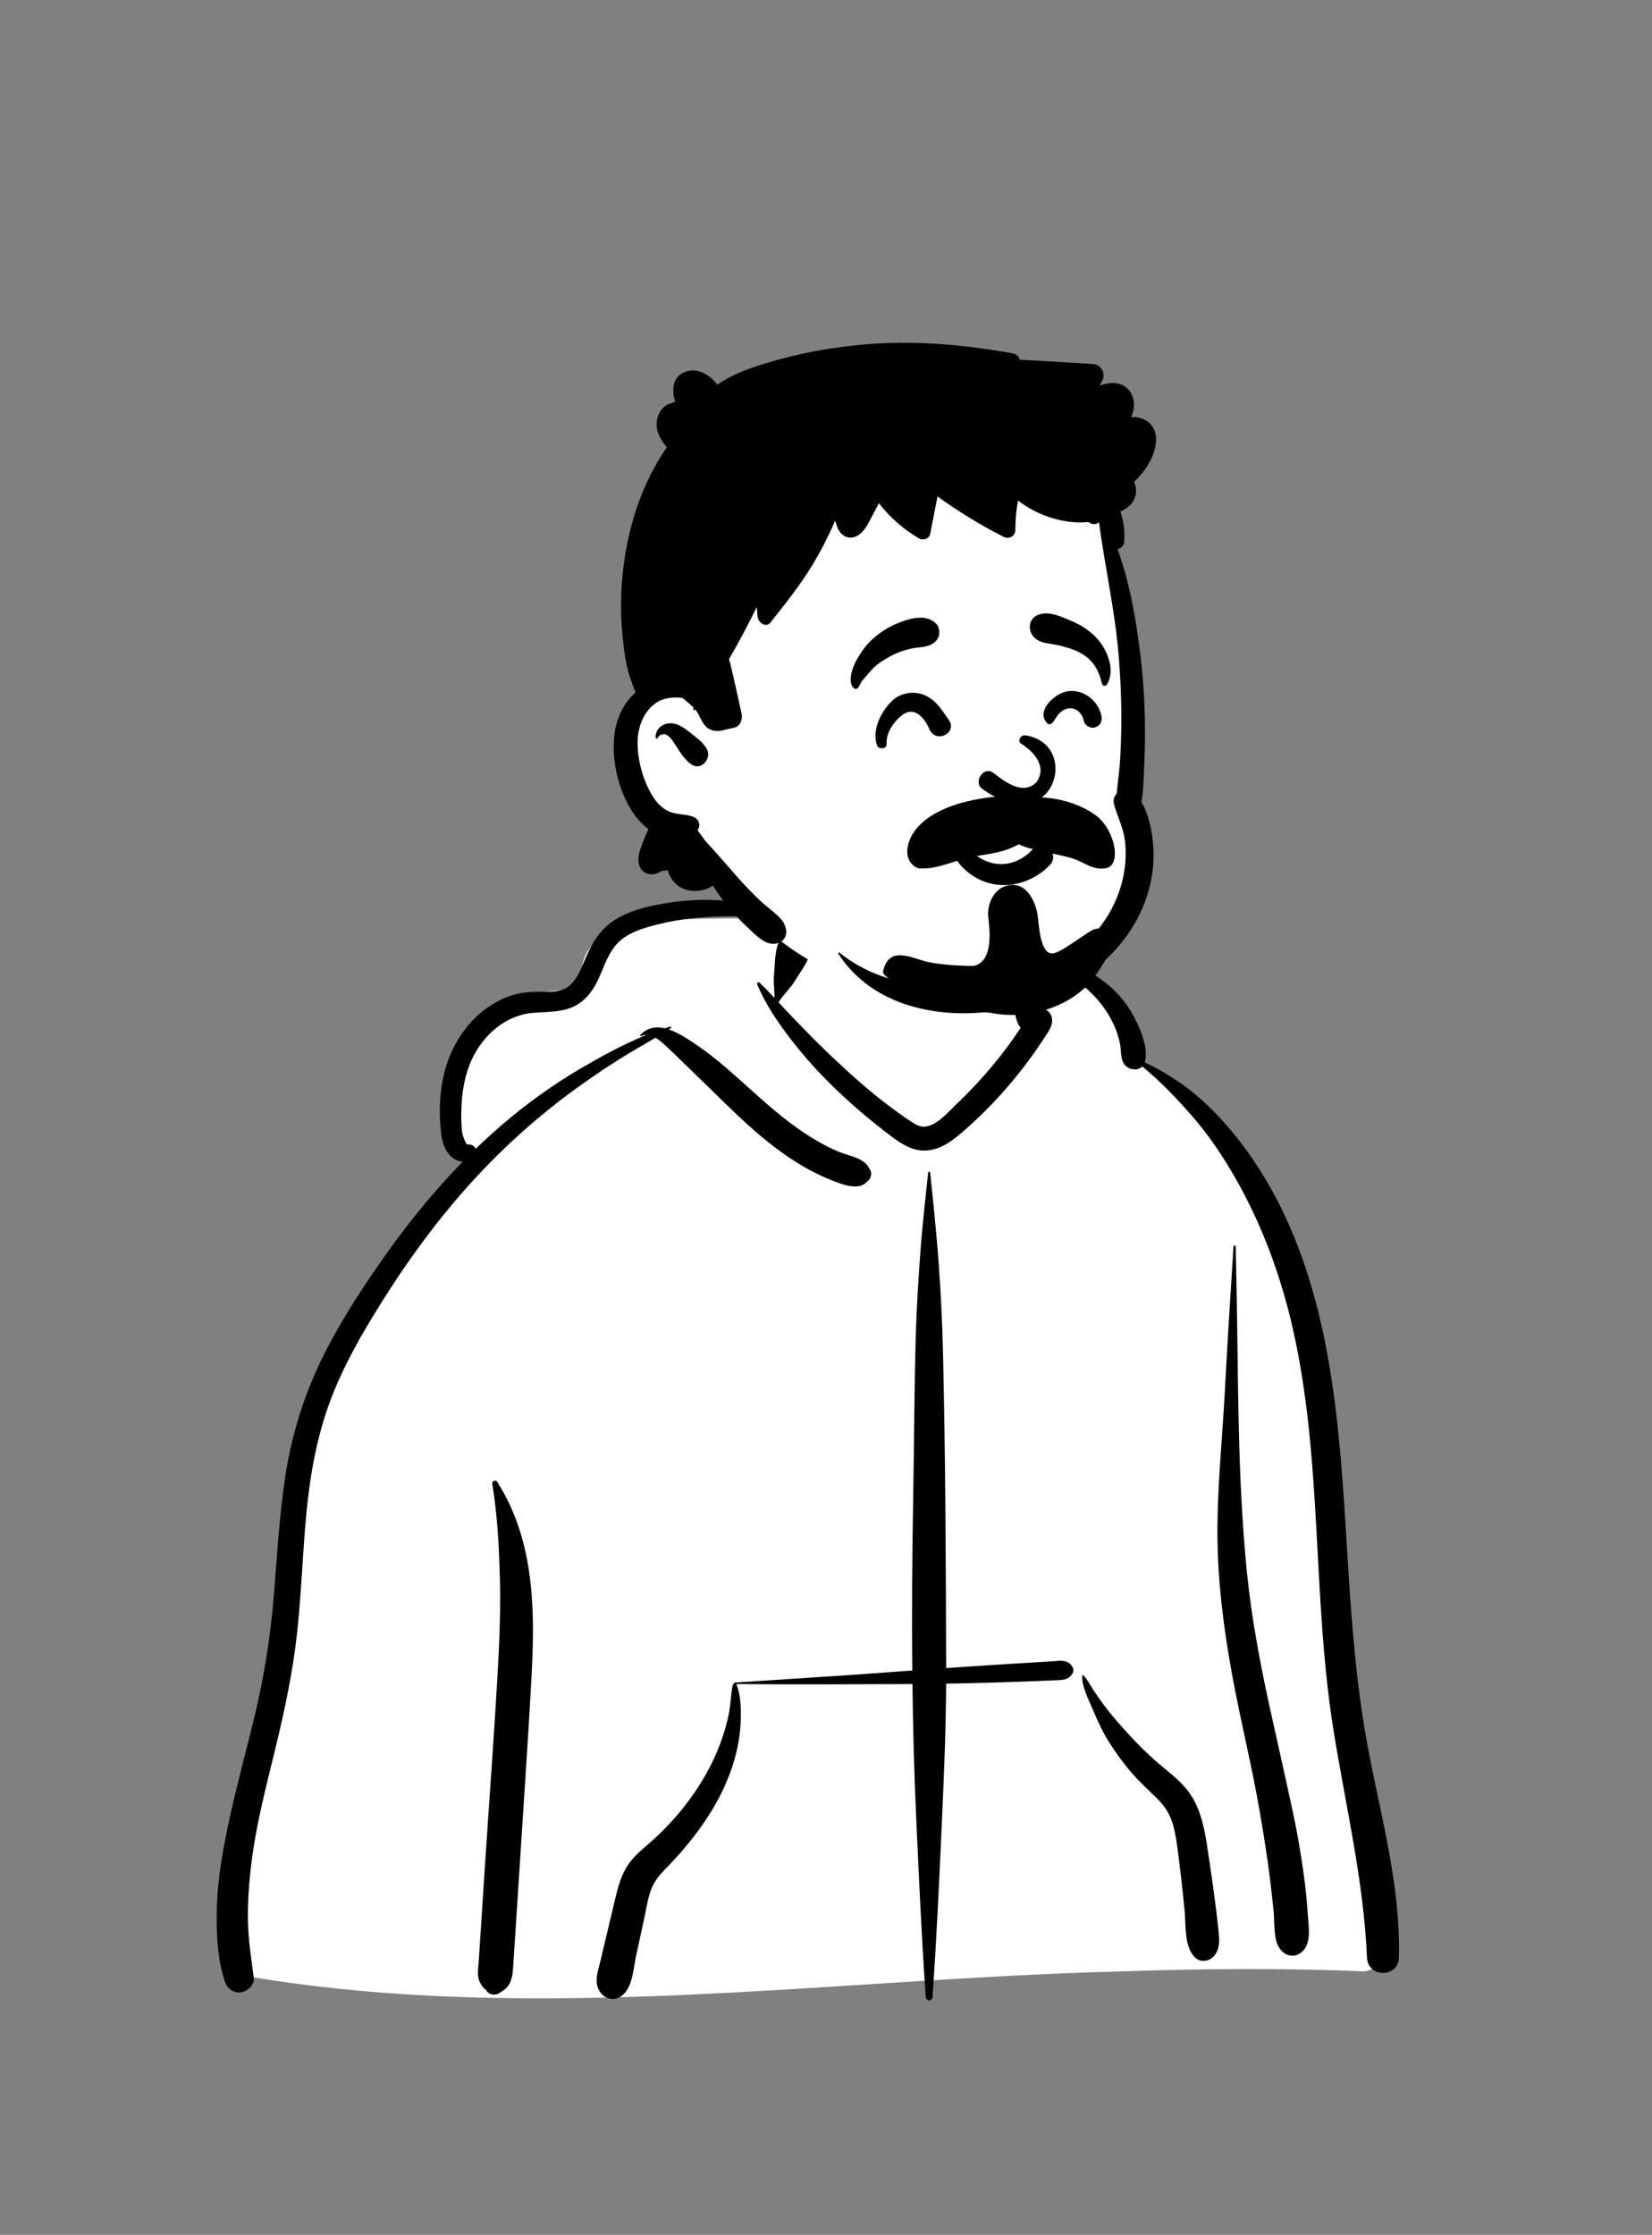 <svg width="292" height="395" viewBox="0 0 292 395" fill="none" xmlns="http://www.w3.org/2000/svg">
<rect x="0" y="0" width="292" height="395" fill="#808080" stroke="none"/>
<path fill-rule="evenodd" clip-rule="evenodd" d="M241.041 348.419C246.009 348.179 244.011 339.489 243.654 336.297C239.721 324.641 240.646 311.923 239.099 299.705C238.135 288.299 236.897 276.929 235.855 265.532C233.81 242.398 219.121 195.302 202.358 187.728C200.246 178.461 191.524 169.812 180.489 169.812C172.963 160.902 163.904 154.631 152.285 155.897C147.484 156.116 142.827 161.209 138.226 162.192C135.65 162.548 112.789 161.633 108.209 164.353C105.02 165.991 102.14 169.018 103.078 172.872C104.574 177.541 99.924 172.489 90.222 177.472C70.439 189.355 82.261 205.251 82.785 205.744C70.439 222.922 59.649 236.858 54.657 257.855C51.421 273.443 51.785 289.535 49.074 305.204C48.117 310.636 46.648 315.883 45.059 321.159C43.337 328.064 42.5 345.273 41.55 345.427C39.821 345.856 42.55 349.407 44.382 349.41C95.18 357.837 146.778 349.759 197.849 348.439C212.241 347.939 226.649 347.823 241.041 348.419Z" fill="white"/>
<path fill-rule="evenodd" clip-rule="evenodd" d="M164.049 207.26C164.073 207.027 164.387 207.028 164.411 207.26L164.769 210.722C165.206 214.951 165.626 219.172 165.93 223.42C166.31 228.718 166.564 234.015 166.686 239.324C167.113 257.817 167.198 276.32 167.234 294.817C169.735 294.644 172.237 294.477 174.74 294.316C176.438 294.206 178.136 294.101 179.834 293.997L184.165 293.734V293.734L185.947 293.625C187.152 293.55 188.521 293.247 189.363 294.314C189.7 294.742 189.87 295.297 189.555 295.804C188.83 296.974 187.716 296.933 186.457 296.984C185.268 297.032 184.079 297.079 182.891 297.125C180.344 297.224 177.797 297.317 175.249 297.389C172.576 297.464 169.903 297.525 167.23 297.57C167.203 305.379 166.88 313.178 166.531 320.978L166.373 324.488C165.945 333.981 165.486 343.482 164.832 352.962C164.779 353.738 163.681 353.736 163.628 352.962C162.892 342.286 162.407 331.587 161.925 320.897C161.576 313.146 161.373 305.393 161.277 297.639C160.923 297.641 160.57 297.646 160.217 297.648C150.185 297.691 140.156 297.735 130.125 297.641C130.141 297.661 130.158 297.681 130.169 297.707C130.895 299.421 130.964 301.608 130.946 303.447C130.926 305.557 130.642 307.64 130.156 309.692C128.416 317.041 123.926 323.623 118.813 329.065L118.646 329.242C117.44 330.517 116.056 331.797 115.316 333.421C114.559 335.078 114.297 337.017 113.923 338.798L113.88 339.003L112.42 345.745C111.957 347.886 111.825 351.009 110.13 352.554C108.549 353.996 106.454 353.243 105.71 351.387C105.129 349.938 105.707 348.347 106.052 346.9L108.748 335.563C109.191 333.714 109.676 331.853 110.632 330.193C111.612 328.491 113.048 327.258 114.513 325.997C117.288 323.607 119.835 320.872 121.989 317.911C124.143 314.95 125.983 311.687 127.274 308.256C127.92 306.538 128.45 304.754 128.815 302.955C129.162 301.247 129.159 299.479 129.53 297.79C129.556 297.674 129.654 297.594 129.767 297.558C129.74 297.483 129.781 297.381 129.887 297.374L138.091 296.847C145.384 296.377 152.676 295.894 159.962 295.343L161.25 295.25V295.25C161.15 284.904 161.235 274.556 161.421 264.207C161.593 254.716 161.596 245.223 161.878 235.733C162.019 231.023 162.321 226.325 162.658 221.625C163.002 216.818 163.554 212.052 164.049 207.26ZM87.016 262.289C86.928 261.762 87.591 261.436 87.897 261.918C91.391 267.425 93.075 273.406 93.785 279.851C94.412 285.538 94.227 291.308 93.915 297.011C93.582 303.093 93.193 309.174 92.8 315.252L92.196 324.575V324.575L90.681 347.944C90.573 349.616 90.193 351.136 88.754 351.913C88.572 352.065 88.382 352.202 88.16 352.32C87.383 352.736 86.352 352.526 85.902 351.728L86.082 351.847C86.239 351.945 86.063 351.807 85.553 351.433L85.121 350.873V350.873C84.806 350.4 84.606 349.936 84.525 349.374C84.399 348.501 84.562 347.544 84.619 346.667L85.612 331.343V331.343C86.385 319.429 87.287 307.519 87.966 295.6C88.283 290.045 88.505 284.484 88.355 278.919C88.205 273.385 87.923 267.757 87.016 262.289ZM117.237 159.705L117.431 159.672C124.37 158.519 131.915 158.735 138.257 162.08C138.309 162.108 138.285 162.195 138.226 162.192L136.185 162.111C129.723 161.858 123.282 161.708 116.928 163.226L116.278 163.383C113.99 163.941 111.6 164.625 109.762 166.136C108.006 167.581 107.131 169.809 106.29 171.861L106.177 172.132C105.324 174.158 104.244 176.08 102.374 177.347C99.951 178.987 97.037 178.786 94.26 179.009C89.369 179.402 85.37 182.947 83.38 187.285C82.175 189.912 81.662 192.857 81.56 195.73C81.508 197.192 81.5 198.712 81.695 200.164C81.757 200.629 82.332 202.321 82.624 202.28C83.275 202.19 83.87 202.53 84.073 203.05C85.68 201.497 87.333 199.989 89.039 198.535C93.293 194.912 97.875 191.629 102.7 188.807C106.383 186.654 110.267 184.52 114.29 182.907C113.971 182.9 113.656 182.963 113.352 183.121C113.219 183.191 113.087 183.024 113.192 182.913C114.459 181.58 115.977 181.391 117.506 181.746C117.833 181.642 118.16 181.542 118.488 181.446C118.651 181.399 118.732 181.624 118.599 181.711L118.223 181.951V181.951C119.892 182.51 121.531 183.609 122.828 184.476C126.555 186.967 129.835 190.012 133.16 193L133.764 193.541C136.691 196.155 139.693 198.695 143.018 200.792C144.759 201.889 146.587 202.904 148.505 203.659C150.15 204.307 152.828 204.715 153.598 206.454C154.283 207.286 153.997 208.347 153.195 208.907C151.842 210.396 149.137 209.434 147.525 208.814C145.582 208.067 143.7 207.168 141.904 206.114C138.419 204.068 135.206 201.524 132.212 198.817C129.086 195.991 126.137 192.988 123.096 190.073C121.778 188.809 120.491 187.516 119.172 186.255L118.509 185.627C117.835 184.996 116.876 184.011 115.85 183.415C113.917 184.568 111.955 185.674 110.04 186.856C107.366 188.507 104.771 190.277 102.217 192.105C97.298 195.625 92.638 199.567 88.311 203.792C80.375 211.541 73.615 220.389 67.709 229.758L67.26 230.472C63.904 235.835 60.73 241.37 58.48 247.296C56.004 253.816 54.8 260.673 54.145 267.595C53.496 274.467 53.277 281.373 52.551 288.239C51.807 295.28 50.341 302.166 48.673 309.039L48.276 310.668C46.767 316.824 45.209 322.979 44.434 329.28C44.019 332.645 43.77 336.057 43.827 339.45C43.883 342.862 44.419 346.199 44.852 349.576C45.018 350.869 43.745 351.949 42.606 352.121C41.296 352.317 40.171 351.481 39.764 350.264C38.494 346.471 38.264 342.277 38.303 338.296C38.344 334.253 38.859 330.237 39.585 326.265C41.013 318.45 43.216 310.798 45.059 303.077C46.683 296.272 47.773 289.455 48.361 282.483C48.971 275.25 49.336 267.993 50.449 260.813C51.547 253.724 53.614 246.953 56.731 240.489C59.568 234.603 63.106 229.064 66.814 223.694C71.318 217.174 76.264 210.97 81.793 205.317C81.297 205.295 80.787 205.135 80.318 204.843C78.886 203.949 78.218 202.201 78.013 200.604C77.533 196.87 77.649 192.971 78.609 189.32C80.159 183.43 84.179 178.197 90.006 176.074C91.506 175.527 93.101 175.328 94.69 175.288C96.198 175.251 97.846 175.447 99.301 174.969C101.618 174.208 102.611 171.479 103.48 169.411L103.521 169.316C104.636 166.68 105.975 164.421 108.39 162.775C110.967 161.019 114.197 160.22 117.237 159.705V159.705ZM183.168 170.128C185.253 169.405 187.86 170.061 189.899 170.693C192.171 171.398 194.27 172.695 196.07 174.235C197.969 175.86 199.538 177.866 200.647 180.107L200.753 180.323C201.765 182.402 202.919 185.256 202.408 187.54C202.393 187.605 202.377 187.667 202.358 187.728C206.495 189.764 210.315 192.316 213.642 195.549C217.517 199.314 220.797 203.598 223.573 208.226C234.599 226.608 236.539 248.685 237.841 269.649L238.166 274.964C238.873 286.442 239.701 297.893 241.85 309.212L242.007 310.03C244.304 321.881 247.593 333.823 247.26 345.981C247.16 349.623 241.777 349.599 241.621 345.981C241.034 332.363 237.856 319.215 235.704 305.81C231.918 282.227 233.815 257.913 228.451 234.566C226.346 225.403 223.085 216.516 218.428 208.337C216.128 204.297 213.496 200.392 210.413 196.907C207.76 193.908 205.004 191.021 201.904 188.5C200.913 189.492 198.934 188.987 198.417 187.54C198.062 186.546 198.165 185.384 197.937 184.342C197.726 183.376 197.434 182.418 197.046 181.508C196.271 179.694 195.134 177.953 193.821 176.485C192.403 174.898 190.773 173.58 188.949 172.492C187.113 171.396 185.105 171.068 183.168 170.268C183.103 170.241 183.097 170.153 183.168 170.128ZM191.269 296.168C191.272 296.072 191.385 296.027 191.454 296.091C192.185 296.763 192.627 297.729 193.165 298.557C193.786 299.511 194.437 300.445 195.121 301.356C196.49 303.18 198.014 304.899 199.55 306.584C200.978 308.151 202.501 309.651 204.081 311.065C205.792 312.598 207.71 313.966 209.265 315.663C212.509 319.204 213.033 324.065 213.718 328.629L213.793 329.122C214.21 331.831 214.584 334.546 214.921 337.266C215.085 338.589 215.249 339.913 215.382 341.239L215.423 341.659C215.542 342.958 215.575 344.275 214.829 345.409C214.031 346.623 212.217 347.048 211.138 345.885C209.284 343.885 209.632 340.334 209.391 337.762C209.191 335.636 208.965 333.511 208.712 331.39L208.584 330.33C208.286 327.917 208.043 325.456 207.492 323.085C207.005 320.998 206.078 319.422 204.557 317.909C203.024 316.386 201.432 314.963 200.017 313.322C198.517 311.582 197.164 309.716 195.944 307.768C194.901 306.103 194.065 304.29 193.299 302.479L193.172 302.177C192.432 300.412 191.211 298.113 191.269 296.168ZM218.03 220.321C218.047 220.075 218.411 220.071 218.416 220.321C218.462 222.439 218.506 224.557 218.55 226.676C218.904 243.746 218.686 260.856 220.398 277.867C221.206 285.888 222.693 293.791 224.414 301.661C225.295 305.688 226.218 309.705 227.096 313.733C227.952 317.658 228.869 321.602 229.548 325.564C230.214 329.457 230.812 333.381 231.08 337.325L231.113 337.839C231.228 339.75 231.779 342.559 230.727 344.253C229.587 346.087 227.405 346.12 226.184 344.369C225.038 342.725 225.323 339.8 225.12 337.839C224.914 335.841 224.696 333.841 224.449 331.848C223.967 327.959 223.331 324.079 222.67 320.217C221.293 312.174 219.296 304.232 217.822 296.202C216.311 287.973 215.237 279.686 215.192 271.308C215.147 262.859 216.041 254.426 216.492 245.996C216.951 237.433 217.472 228.877 218.03 220.321ZM137.401 167.228C137.86 165.685 139.477 164.72 141.055 165.153C142.5 165.551 143.694 167.306 143.129 168.807C142.512 170.446 141.434 171.843 140.525 173.332C139.686 174.708 138.461 175.792 137.606 177.143L138.548 178.159C139.02 178.666 139.493 179.17 139.971 179.665L141.614 181.368C142.894 182.691 144.183 184.008 145.507 185.285C149.402 189.042 153.358 192.676 157.72 195.893C158.713 196.625 159.714 197.353 160.742 198.035L161.126 198.289C161.832 198.751 162.619 199.206 163.472 199.127C165.543 198.937 167.415 196.737 168.839 195.367L168.913 195.296C172.441 191.939 175.708 188.268 178.564 184.322C179.198 183.445 179.812 182.553 180.41 181.651C179.029 180.038 179.359 176.889 179.283 174.933C179.229 173.557 179.225 172.181 179.217 170.805L179.214 170.527C179.197 169.636 179.157 168.782 179.735 168.049C179.768 168.006 179.838 168.007 179.881 168.03C180.673 168.445 180.917 169.14 181.255 169.919L181.29 170C181.701 170.935 182.095 171.88 182.494 172.82C182.911 173.806 183.293 174.805 183.681 175.802C183.861 176.266 184.034 176.731 184.202 177.199C184.305 177.498 184.411 177.796 184.52 178.093L184.545 178.116C184.689 178.238 184.811 178.367 184.917 178.5C185.358 178.721 185.71 179.124 185.874 179.716C186.233 181.004 185.491 182.054 184.829 183.076C182.14 187.231 179.075 191.189 175.668 194.78C173.976 196.564 172.196 198.268 170.343 199.884L170.019 200.165C168.354 201.596 166.546 202.951 164.323 203.286C161.721 203.677 159.604 202.383 157.612 200.893L157.413 200.743C155.525 199.313 153.675 197.834 151.882 196.286C148.227 193.13 144.75 189.742 141.664 186.024C138.663 182.408 135.696 178.365 133.845 174.014C133.732 173.749 134.029 173.472 134.261 173.693C135.165 174.554 136.035 175.461 136.894 176.38C136.918 175.027 136.668 173.663 136.807 172.302C136.977 170.648 136.928 168.82 137.401 167.228Z" fill="black"/>
<path fill-rule="evenodd" clip-rule="evenodd" d="M157.835 65.791C172.43 65.791 187.526 77.105 192.876 84.325C197.374 90.395 199.795 117.844 199.795 136.394C199.795 140.273 201.936 147.587 201.311 151.298C199.022 164.896 189.048 176.301 169.308 176.301C149.567 176.301 135.414 168.476 120.741 147.465C113.622 147.465 110.172 142.005 110.122 133.388C110.071 124.772 116.993 121.637 116.993 121.637C116.993 121.637 114.525 87.632 120.741 78.779C126.957 69.925 143.239 65.791 157.835 65.791Z" fill="white"/>
<path fill-rule="evenodd" clip-rule="evenodd" d="M151.693 60.983C160.908 60.05 169.937 60.834 179.019 62.456C179.713 62.582 180.106 63.037 180.252 63.585C184.53 63.78 188.812 64.094 193.084 64.328C194.634 64.413 195.513 65.945 194.806 67.328C194.665 67.603 194.518 67.87 194.369 68.137L194.556 68.076C195.841 67.663 197.23 67.46 198.482 68.114C200.075 68.947 200.7 70.785 200.348 72.477C200.258 72.909 200.107 73.322 199.934 73.726C200.284 73.703 200.636 73.711 200.986 73.757C202.847 74.004 204.229 75.431 204.327 77.33C204.471 80.199 202.623 83.109 200.446 85.163C200.762 85.814 200.883 86.58 200.751 87.356C200.489 88.891 199.359 89.81 198.048 90.409C198.595 92.145 198.853 93.959 198.701 95.813C198.65 96.432 198.109 96.944 197.537 97.069C199.667 102.934 200.745 109.23 201.52 115.366C202.073 119.731 202.345 124.122 202.378 128.52C202.395 130.506 202.362 132.494 202.279 134.48L202.245 135.224C202.142 137.371 202.137 139.625 201.752 141.749C203.068 143.988 203.597 146.767 203.821 149.276C204.098 152.381 203.659 155.584 202.679 158.538C198.983 169.7 187.828 176.744 176.623 178.574C166.251 180.268 154.25 177.988 148.189 168.566C148.094 168.417 148.297 168.294 148.415 168.392C152.752 171.918 157.782 173.492 163.247 174.258C172.696 175.579 183.316 173.337 190.899 167.394C194.539 164.541 197.163 160.387 198.317 155.916C198.906 153.631 199.109 151.248 198.878 148.896C198.641 146.51 197.585 144.474 196.919 142.22C196.696 141.458 196.932 140.751 197.397 140.248C197.528 138.417 197.837 136.571 197.955 134.747C198.086 132.672 198.166 130.597 198.194 128.52C198.248 124.212 198.068 119.895 197.706 115.605C197.043 107.749 195.282 100.083 194.249 92.294C193.866 92.637 193.317 92.778 192.743 92.478L192.683 92.446L192.37 92.266C192.352 92.266 192.331 92.269 192.313 92.271C190.167 92.479 187.941 92.181 185.884 91.541C183.733 90.873 181.736 89.844 179.952 88.474C179.613 90.194 179.471 91.932 179.469 93.685C179.466 94.78 178.307 95.348 177.387 94.88C173.307 92.808 169.411 90.42 165.712 87.737C165.28 89.95 164.848 92.163 164.413 94.379C164.247 95.233 163.159 95.577 162.462 95.171C159.692 93.559 157.299 91.448 155.35 88.939C154.961 89.683 154.571 90.427 154.178 91.169L153.587 92.281C153.004 93.374 152.222 94.582 150.945 94.932C149.593 95.302 148.464 94.425 148.009 93.201C147.87 92.821 147.742 92.43 147.624 92.037C146.472 94.667 145.171 97.238 143.701 99.69C141.496 103.369 138.848 106.646 136.208 110.009C135.406 111.029 134.034 110.055 133.923 109.063C133.859 108.479 133.805 107.893 133.758 107.309C132.22 110.414 130.615 113.489 128.867 116.475L129.117 117.456V117.456C129.839 120.356 130.438 123.275 131.089 126.19C131.299 127.13 130.8 128.475 129.701 128.635C128.389 128.826 127.147 129.497 125.803 129.036C124.337 128.532 124.047 127.265 123.355 126.064C123.217 125.825 123.056 125.605 122.884 125.396L122.84 125.453V125.453C122.732 125.595 122.475 125.441 122.539 125.279L122.614 125.092V125.092C122.02 124.46 121.308 123.934 120.654 123.368C119.099 123.106 117.351 123.393 116.28 124.024C113.84 125.464 112.72 128.43 112.697 131.158C112.668 134.351 113.658 137.939 115.329 140.669C116.064 141.87 117.072 142.955 118.403 143.487C119.724 144.016 121.156 143.852 122.5 144.35C123.39 144.682 123.937 145.669 123.4 146.564C123.364 146.626 123.323 146.682 123.284 146.741L123.684 147.272C123.959 147.64 124.246 148.033 124.513 148.443C125.197 149.23 125.916 149.988 126.613 150.762C127.9 152.188 129.15 153.654 130.417 155.101C131.612 156.466 132.877 157.749 134.18 159.011C135.412 160.207 136.949 161.212 138.08 162.487C139.18 163.731 139.478 165.903 137.668 166.623C135.666 167.422 133.893 165.55 132.546 164.302L132.489 164.25C130.018 161.976 127.787 159.378 126.015 156.517C124.26 157.712 121.722 157.826 119.974 156.631C119.054 156.003 118.349 154.946 118.006 153.797C117.683 153.87 117.359 153.912 117.044 153.907C116.882 154.001 116.719 154.093 116.555 154.178C115.251 154.857 113.65 154.554 113.054 153.111C112.511 151.802 113.071 150.315 113.56 149.053L113.661 148.793C113.938 148.073 114.244 147.289 114.625 146.551C113.566 145.754 112.66 144.764 111.895 143.639C109.322 139.847 108.037 134.302 108.605 129.777C108.946 127.047 110.229 124.22 112.329 122.379L112.252 122.178V122.178C111.663 120.685 111.128 119.186 110.782 117.608C110.376 115.762 110.177 113.849 109.998 111.97C109.617 108.001 109.72 103.942 110.227 99.988C111.178 92.546 113.589 85.24 117.868 79.048C116.655 77.595 115.694 75.885 116.195 73.919C116.424 73.016 116.945 72.161 117.732 71.644C118.166 71.359 118.683 71.315 119.118 71.078L119.248 71.007C119.439 70.895 119.293 70.907 119.179 70.389C118.729 68.322 119.102 66.325 121.377 65.639C123.518 64.994 125.544 66.364 126.811 67.996C130.127 65.644 134.496 64.413 138.339 63.366C142.709 62.181 147.192 61.441 151.693 60.983ZM115.876 130.315C115.861 128.631 117.457 127.592 119.028 127.867C120.082 128.051 120.962 128.681 121.789 129.331L122.191 129.65C123.197 130.44 124.353 131.292 124.952 132.41C125.831 134.06 123.973 136.281 122.238 135.124C121.048 134.327 120.285 133.048 119.504 131.861L119.424 131.739C119.069 131.207 118.758 130.641 118.272 130.214L118.167 130.122C118.007 129.986 117.835 129.862 117.629 129.803C117.231 129.689 116.494 129.849 116.318 130.323L116.303 130.371C116.239 130.61 115.879 130.559 115.876 130.315Z" fill="black"/>
<path fill-rule="evenodd" clip-rule="evenodd" d="M180.454 155.996C178.561 156.544 176.528 156.593 174.598 156.027C172.848 155.513 171.05 154.382 169.762 152.886C168.617 151.557 167.876 149.942 167.905 148.218C167.908 148.021 167.979 147.856 168.087 147.729C168.203 147.591 168.366 147.497 168.541 147.456C168.72 147.414 168.91 147.429 169.071 147.502C169.218 147.569 169.343 147.681 169.421 147.846C169.619 148.106 169.816 148.363 170.014 148.612C171.607 150.578 173.148 152.047 175.542 152.574C176.841 152.86 178.139 152.734 179.329 152.297C180.603 151.83 181.755 151.009 182.658 149.958C183.066 149.483 183.547 149.289 184.018 149.286C184.552 149.282 185.079 149.53 185.476 149.927C185.867 150.316 186.129 150.846 186.152 151.399C186.173 151.886 186.015 152.393 185.593 152.846C184.203 154.338 182.403 155.432 180.454 155.996ZM180.396 131.371C182.337 132.551 185.295 135.302 183.206 138.227C180.749 140.807 177.21 137.849 175.466 136.512C173.849 135.475 172.032 138.141 173.532 139.352C186.134 148.682 191.247 131.679 181.378 129.984C180.291 129.797 179.887 131.006 180.396 131.371ZM162.239 126.179C161.615 125.78 160.881 125.643 160.068 126.013C159.432 126.302 158.317 127.266 157.542 128.532C157.011 129.399 156.634 130.416 156.713 131.475C156.731 131.721 156.64 131.902 156.497 132.036C156.384 132.142 156.22 132.22 156.028 132.244C155.865 132.265 155.682 132.246 155.534 132.2C155.252 132.112 155.102 131.929 155.046 131.779C154.503 130.336 154.737 128.726 155.346 127.274C156.167 125.314 157.659 123.672 158.637 123.142C160.31 122.236 162.283 122.195 163.958 123.118C165.384 123.903 166.276 125.172 167.162 126.465C167.351 126.74 167.538 127.013 167.731 127.281C168.119 127.818 168.157 128.351 168.007 128.807C167.841 129.314 167.417 129.741 166.887 129.964C166.397 130.171 165.828 130.2 165.325 129.988C164.9 129.808 164.51 129.459 164.263 128.866C163.848 127.867 163.155 126.765 162.239 126.179V126.179ZM193.923 128.401C193.496 128.624 193.162 128.691 192.688 128.549C192.426 128.47 192.167 128.319 191.964 128.116C191.763 127.915 191.618 127.665 191.561 127.388C191.423 126.704 191.048 126.063 190.515 125.645C190.059 125.288 189.483 125.099 188.845 125.206C188.156 125.321 187.499 125.763 187.047 126.284C186.896 126.458 186.778 126.656 186.658 126.853C186.436 127.221 186.219 127.563 185.912 127.833C185.796 127.935 185.62 128.007 185.45 128.007C185.381 128.007 185.311 127.995 185.244 127.974C184.558 127.286 184.426 126.764 184.449 126.246C184.472 125.703 184.686 125.153 185.032 124.64C185.844 123.436 187.385 122.449 188.424 122.226C189.849 121.92 191.263 122.287 192.397 123.083C193.564 123.901 194.428 125.172 194.698 126.604C194.763 126.949 194.735 127.322 194.604 127.644C194.475 127.96 194.252 128.23 193.923 128.401ZM165.38 113.347C164.525 114.179 163.513 114.308 162.49 114.423C161.921 114.487 161.467 114.539 161.021 114.64C159.793 114.917 158.58 115.335 157.472 115.936C156.315 116.564 155.054 117.322 154.146 118.293C153.931 118.524 153.727 118.767 153.523 119.01C153.338 119.231 153.159 119.445 152.97 119.65C152.754 119.887 152.548 120.134 152.344 120.381C152.217 120.589 152.192 120.641 152.167 120.694C152.128 120.774 152.084 120.864 152.033 120.96C151.963 121.092 151.881 121.236 151.796 121.367C151.653 121.606 151.577 121.672 151.511 121.702C151.402 121.75 151.298 121.774 151.197 121.761C151.103 121.749 151.014 121.704 150.926 121.629C150.487 121.259 150.357 120.65 150.371 120.004C150.391 119.024 150.752 117.939 151.086 117.272C151.86 115.722 152.935 114.11 154.227 112.954C155.701 111.633 157.314 110.633 159.167 109.944C160.319 109.516 161.652 109.123 162.906 109.173C163.809 109.209 164.671 109.477 165.383 110.147C165.82 110.559 166.03 111.144 166.03 111.729C166.03 112.325 165.812 112.926 165.38 113.347ZM195.661 120.973C195.607 121.062 195.532 121.123 195.448 121.16C195.36 121.199 195.262 121.21 195.168 121.194C195.075 121.178 194.986 121.136 194.915 121.071C194.848 121.009 194.796 120.926 194.773 120.825C194.206 118.333 193.104 116.478 190.752 115.283C189.595 114.694 188.265 114.321 187.006 114.023C186.64 113.936 186.253 113.88 185.864 113.823C184.644 113.645 183.414 113.441 182.619 112.454C182.139 111.86 181.938 111.1 182.052 110.405C182.159 109.75 182.541 109.15 183.236 108.791C184.967 107.896 187.118 108.774 188.865 109.522C188.995 109.577 189.122 109.632 189.247 109.684C190.955 110.406 192.514 111.358 193.795 112.72C194.812 113.8 195.754 115.398 196.133 117.041C196.449 118.408 196.375 119.803 195.661 120.973Z" fill="black"/>
<path fill-rule="evenodd" clip-rule="evenodd" d="M180.679 141.387C177.82 140.099 172.687 141.223 170.823 141.669C166.491 142.708 162.132 144.954 160.786 148.472C159.268 152.437 162.296 153.685 162.742 153.481C165.741 153.692 169.312 151.807 172.455 151.32C175.007 150.922 177.698 150.574 180.089 149.218C181.834 150.178 185.776 150.697 188.957 151.537C191.667 152.251 192.841 153.801 195.353 153.472C198.363 153.077 197.131 146.744 193.776 144.179C190.104 141.372 183.893 140.233 180.679 141.387ZM186.339 168.462C183.838 169.072 183.67 163.59 183.39 161.653C183.171 160.14 181.936 156.238 178.807 156.407C175.677 156.575 174.5 159.844 174.659 161.878C174.762 163.196 175.977 169.875 172.099 170.72C169.626 170.712 166.766 170.545 164.166 170.065C161.107 169.372 157.128 166.946 156.077 171.724C155.699 173.444 169.177 178.554 175.158 179.016C181.224 180.245 188.321 178.355 192.64 173.714C193.622 172.659 196.389 168.276 196.587 167.203C197.001 164.947 196.042 163.495 193.251 164.29C191.279 165.343 187.947 168.07 186.339 168.462Z" fill="black"/>
</svg>
